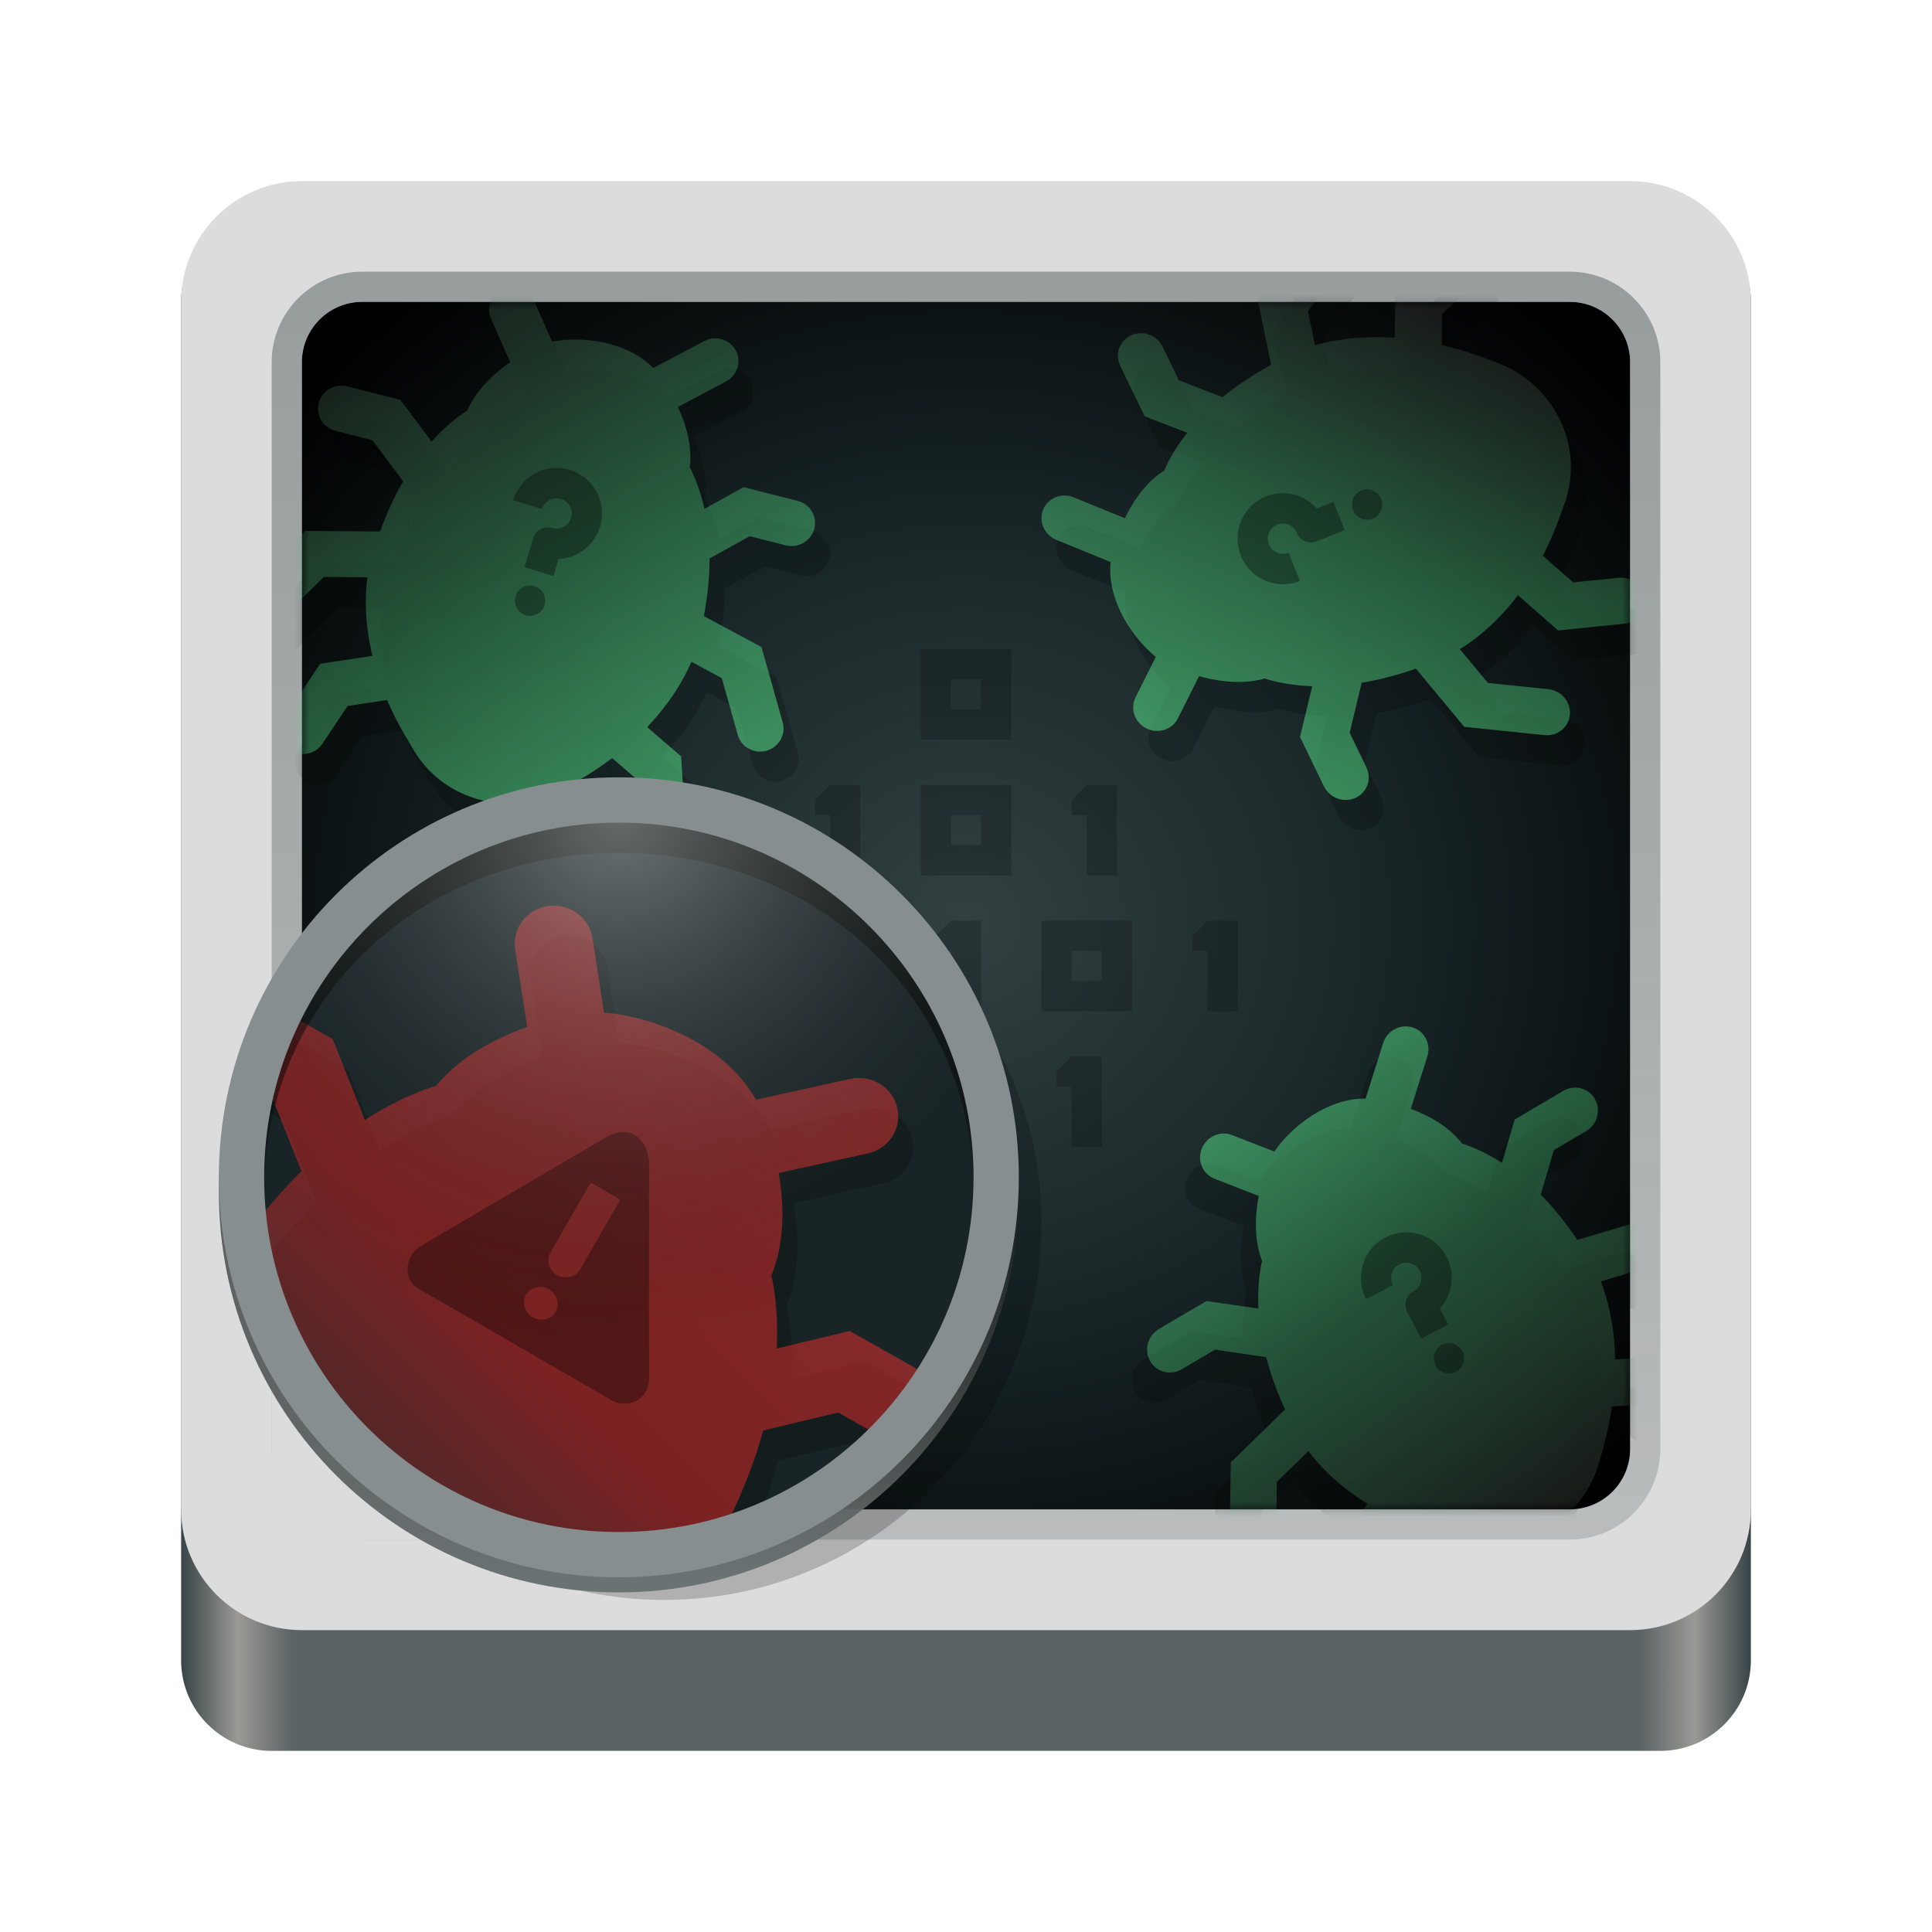 <?xml version="1.0" encoding="UTF-8" standalone="no"?>
<svg
    xmlns="http://www.w3.org/2000/svg"
    viewBox="0 0 128 128"
    fill="none"
    version="1.0"
    height="128"
    width="128">
    <title>Lenspect Scalable Icon</title>
    <path d="M110 14H18C14.686 14 12 16.686 12 20V110C12 113.314 14.686 116 18 116H110C113.314 116 116 113.314 116 110V20C116 16.686 113.314 14 110 14Z" fill="url(#a)"/>
    <path d="M108 12H20C15.582 12 12 15.582 12 20V100C12 104.418 15.582 108 20 108H108C112.418 108 116 104.418 116 100V20C116 15.582 112.418 12 108 12Z" fill="#dcdcdc"/>
    <path d="M104 20H24C21.791 20 20 21.791 20 24V96C20 98.209 21.791 100 24 100H104C106.209 100 108 98.209 108 96V24C108 21.791 106.209 20 104 20Z" fill="url(#b)"/>
    <path d="M104 19C106.761 19 109 21.239 109 24V96C109 98.761 106.761 101 104 101H24C21.239 101 19 98.761 19 96V24C19 21.239 21.239 19 24 19H104Z" stroke="url(#c)" stroke-linecap="square" stroke-linejoin="round" stroke-miterlimit="16" stroke-width="2" stroke-opacity="0.42"/>
    <mask id="d" height="80" width="88" x="20" y="20" style="mask-type:luminance" maskUnits="userSpaceOnUse">
        <path d="M103.8 20H24.2C21.88 20 20 21.88 20 24.2V95.8C20 98.12 21.88 100 24.2 100H103.8C106.12 100 108 98.12 108 95.8V24.2C108 21.88 106.12 20 103.8 20Z" fill="#ffffff"/>
    </mask>
    <g mask="url(#d)">
        <g fill="#000000" opacity="0.2">
            <path d="M73 70V76H71V72H70V71L71 70H73ZM65 61V67H63V63H62V62L63 61H65Z"/>
            <path d="M75 67H69V61H75V67ZM71 65H73V63H71V65Z" fill-rule="evenodd" clip-rule="evenodd"/>
            <path d="M82 61V67H80V63H79V62L80 61H82ZM57 52V58H55V54H54V53L55 52H57Z"/>
            <path d="M67 58H61V52H67V58ZM63 56H65V54H63V56Z" fill-rule="evenodd" clip-rule="evenodd"/>
            <path d="M74 52V58H72V54H71V53L72 52H74Z"/>
            <path d="M67 49H61V43H67V49ZM63 47H65V45H63V47Z" fill-rule="evenodd" clip-rule="evenodd"/>
        </g>
        <g filter="url(#e)" opacity="0.2">
            <path d="M90.637 71.108C90.895 70.289 91.762 69.82 92.571 70.065C93.38 70.309 93.826 71.172 93.565 71.992L92.468 75.464C93.991 76.034 95.132 76.808 95.877 77.776C95.911 77.786 95.949 77.79 95.984 77.802C96.639 78.019 97.516 78.407 98.507 79.043L99.353 76.17L102.574 74.273C103.313 73.838 104.252 74.082 104.668 74.818C105.085 75.555 104.823 76.505 104.083 76.941L101.945 78.2L101.075 81.149C101.874 81.955 102.695 82.945 103.504 84.147L107.693 82.898L112.237 85.466C112.969 85.881 113.218 86.823 112.792 87.572C112.649 87.822 112.449 88.018 112.218 88.154C111.759 88.424 111.179 88.453 110.688 88.176L107.262 86.239L105.056 86.897C105.464 87.94 105.967 89.697 106.008 92.069L108.999 91.856L112.204 94.715C112.833 95.274 112.881 96.253 112.311 96.9C112.198 97.028 112.067 97.135 111.926 97.218C111.365 97.548 110.643 97.503 110.139 97.053L107.878 95.038L105.798 95.185C105.674 96.021 105.495 96.902 105.239 97.832L104.961 98.843C104.436 100.749 103.211 102.35 101.509 103.352C99.81 104.352 97.838 104.635 95.959 104.145L94.96 103.885C94.016 103.639 93.156 103.348 92.369 103.029L90.77 105.171L91.34 108.124C91.471 108.793 91.148 109.455 90.587 109.786C90.447 109.868 90.291 109.93 90.125 109.965C89.291 110.145 88.483 109.614 88.323 108.779L87.488 104.464L89.604 101.632C87.571 100.372 86.334 99.01 85.683 98.143L83.598 100.175L83.531 104.17C83.52 104.742 83.205 105.239 82.745 105.51C82.515 105.646 82.25 105.726 81.966 105.726C81.116 105.729 80.441 105.038 80.455 104.184L80.546 98.886L84.14 95.38C83.563 94.134 83.165 92.98 82.888 91.917L79.499 91.418L77.293 92.718C76.554 93.153 75.615 92.91 75.198 92.173C74.781 91.437 75.044 90.486 75.783 90.051L78.935 88.194L82.375 88.7C82.312 87.43 82.433 86.415 82.581 85.697C82.589 85.651 82.609 85.607 82.621 85.562C82.156 84.352 82.088 82.91 82.394 81.236L79.466 80.096C78.679 79.79 78.303 78.895 78.622 78.096C78.942 77.297 79.839 76.895 80.626 77.203L83.428 78.293C84.534 76.685 86.889 74.76 89.476 74.783L90.637 71.108Z" fill="#000000"/>
        </g>
        <path d="M91.637 69.108C91.895 68.289 92.762 67.82 93.571 68.065C94.38 68.309 94.826 69.172 94.565 69.992L93.468 73.464C94.991 74.034 96.132 74.808 96.877 75.776C96.911 75.786 96.949 75.79 96.984 75.802C97.639 76.019 98.516 76.407 99.507 77.043L100.353 74.17L103.574 72.273C104.313 71.838 105.252 72.082 105.668 72.818C106.085 73.555 105.823 74.505 105.083 74.941L102.945 76.2L102.075 79.149C102.874 79.955 103.695 80.945 104.504 82.147L108.693 80.898L113.237 83.466C113.969 83.881 114.218 84.823 113.792 85.572C113.649 85.822 113.449 86.018 113.218 86.154C112.759 86.424 112.179 86.453 111.688 86.176L108.262 84.239L106.056 84.897C106.464 85.94 106.967 87.697 107.008 90.069L109.999 89.856L113.204 92.715C113.833 93.274 113.881 94.253 113.311 94.9C113.198 95.028 113.067 95.135 112.926 95.218C112.365 95.548 111.643 95.503 111.139 95.053L108.878 93.038L106.798 93.185C106.674 94.021 106.495 94.902 106.239 95.832L105.961 96.843C105.436 98.749 104.211 100.35 102.509 101.352C100.81 102.352 98.838 102.635 96.959 102.145L95.96 101.885C95.016 101.639 94.156 101.348 93.369 101.029L91.77 103.171L92.34 106.124C92.471 106.793 92.148 107.455 91.587 107.786C91.447 107.868 91.291 107.93 91.125 107.965C90.291 108.145 89.483 107.614 89.323 106.779L88.488 102.464L90.604 99.632C88.571 98.372 87.334 97.01 86.683 96.143L84.598 98.175L84.531 102.17C84.52 102.742 84.205 103.239 83.745 103.51C83.515 103.646 83.25 103.726 82.966 103.726C82.116 103.729 81.441 103.038 81.455 102.184L81.546 96.886L85.14 93.38C84.563 92.134 84.165 90.98 83.888 89.917L80.499 89.418L78.293 90.718C77.554 91.153 76.615 90.91 76.198 90.173C75.781 89.437 76.044 88.486 76.783 88.051L79.935 86.194L83.375 86.7C83.312 85.43 83.433 84.415 83.581 83.697C83.589 83.651 83.609 83.607 83.621 83.562C83.156 82.352 83.088 80.91 83.394 79.236L80.466 78.096C79.679 77.79 79.303 76.895 79.622 76.096C79.942 75.297 80.839 74.895 81.626 75.203L84.428 76.293C85.534 74.685 87.889 72.76 90.476 72.783L91.637 69.108Z" fill="url(#f)" opacity="0.64"/>
        <g filter="url(#g)" opacity="0.2">
            <path d="M87.314 17.647C87.795 16.958 88.764 16.793 89.479 17.279C89.717 17.442 89.897 17.657 90.013 17.897C90.245 18.375 90.222 18.951 89.901 19.413L87.653 22.634L88.12 24.874C89.204 24.56 91.015 24.214 93.402 24.379L93.45 21.402L96.605 18.479C97.222 17.905 98.21 17.943 98.81 18.562C98.929 18.685 99.024 18.824 99.095 18.97C99.378 19.554 99.269 20.264 98.773 20.724L96.549 22.787L96.513 24.856C97.342 25.051 98.213 25.305 99.125 25.639L100.116 26C101.985 26.685 103.485 28.036 104.342 29.805C105.199 31.573 105.309 33.548 104.652 35.364L104.303 36.329C103.973 37.242 103.605 38.067 103.216 38.819L105.227 40.586L108.244 40.277C108.928 40.206 109.565 40.583 109.848 41.166C109.918 41.311 109.967 41.471 109.988 41.638C110.095 42.479 109.491 43.232 108.637 43.319L104.228 43.77L101.569 41.433C100.124 43.335 98.646 44.441 97.718 45.01L99.577 47.247L103.585 47.66C104.158 47.72 104.631 48.075 104.863 48.553C104.978 48.792 105.035 49.062 105.01 49.342C104.938 50.183 104.186 50.792 103.328 50.704L98.013 50.155L94.806 46.297C93.503 46.759 92.308 47.053 91.216 47.234L90.417 50.545L91.529 52.839C91.902 53.608 91.575 54.514 90.797 54.864C90.021 55.212 89.089 54.87 88.716 54.101L87.127 50.823L87.939 47.464C86.658 47.417 85.648 47.21 84.939 47.001C84.894 46.989 84.851 46.965 84.807 46.949C83.55 47.305 82.095 47.247 80.44 46.799L79.038 49.596C78.661 50.349 77.728 50.643 76.953 50.259C76.179 49.873 75.854 48.952 76.233 48.2L77.574 45.523C76.056 44.289 74.328 41.792 74.579 39.235L70.987 37.769C70.188 37.443 69.792 36.545 70.11 35.766C70.426 34.986 71.333 34.621 72.134 34.95L75.526 36.335C76.233 34.878 77.112 33.816 78.15 33.163C78.163 33.131 78.17 33.093 78.184 33.06C78.46 32.43 78.927 31.596 79.654 30.671L76.841 29.585L75.217 26.235C74.845 25.466 75.173 24.56 75.949 24.212C76.727 23.863 77.658 24.205 78.031 24.974L79.108 27.197L81.995 28.313C82.875 27.593 83.941 26.866 85.22 26.17L84.335 21.918L87.314 17.647Z" fill="#000000"/>
        </g>
        <path d="M86.314 15.647C86.795 14.958 87.764 14.793 88.479 15.279C88.717 15.442 88.897 15.658 89.013 15.897C89.245 16.375 89.222 16.951 88.901 17.413L86.653 20.634L87.12 22.874C88.204 22.56 90.015 22.214 92.402 22.379L92.45 19.402L95.605 16.479C96.222 15.905 97.21 15.943 97.81 16.562C97.929 16.685 98.024 16.824 98.095 16.97C98.378 17.554 98.269 18.264 97.773 18.724L95.549 20.787L95.513 22.856C96.342 23.051 97.213 23.305 98.125 23.639L99.116 24C100.985 24.685 102.485 26.036 103.342 27.805C104.199 29.573 104.309 31.548 103.652 33.364L103.303 34.329C102.973 35.242 102.605 36.067 102.216 36.819L104.227 38.586L107.244 38.277C107.928 38.206 108.565 38.583 108.848 39.166C108.918 39.311 108.967 39.471 108.988 39.638C109.095 40.479 108.491 41.232 107.637 41.319L103.228 41.77L100.569 39.433C99.124 41.335 97.646 42.441 96.718 43.01L98.577 45.247L102.585 45.66C103.158 45.72 103.631 46.075 103.863 46.553C103.978 46.792 104.035 47.062 104.01 47.342C103.938 48.183 103.186 48.792 102.328 48.704L97.013 48.155L93.806 44.297C92.503 44.759 91.308 45.053 90.216 45.234L89.417 48.545L90.529 50.839C90.902 51.608 90.575 52.514 89.797 52.864C89.021 53.212 88.089 52.87 87.716 52.101L86.127 48.823L86.939 45.464C85.658 45.417 84.648 45.21 83.939 45.001C83.894 44.989 83.851 44.965 83.807 44.949C82.55 45.305 81.095 45.247 79.44 44.799L78.038 47.596C77.661 48.349 76.728 48.643 75.953 48.259C75.179 47.873 74.854 46.952 75.233 46.2L76.574 43.523C75.056 42.289 73.328 39.792 73.579 37.235L69.987 35.769C69.188 35.443 68.792 34.545 69.11 33.766C69.426 32.986 70.333 32.621 71.134 32.95L74.526 34.335C75.233 32.878 76.112 31.816 77.15 31.163C77.163 31.131 77.17 31.093 77.184 31.06C77.46 30.43 77.927 29.596 78.654 28.671L75.841 27.585L74.217 24.235C73.845 23.466 74.173 22.56 74.949 22.212C75.727 21.863 76.658 22.205 77.031 22.974L78.108 25.197L80.995 26.313C81.875 25.593 82.941 24.866 84.22 24.17L83.335 19.918L86.314 15.647Z" fill="url(#h)" opacity="0.64"/>
        <g filter="url(#i)" opacity="0.2">
            <path d="M34.337 21.131C35.117 20.791 36.029 21.134 36.368 21.903L37.58 24.634C39.479 24.271 42.477 24.558 44.282 26.384L47.658 24.598C48.41 24.2 49.347 24.474 49.745 25.214C50.145 25.952 49.857 26.875 49.102 27.272L45.913 28.959C46.587 30.428 46.851 31.773 46.7 32.979C46.718 33.01 46.742 33.039 46.759 33.071C47.068 33.683 47.415 34.572 47.669 35.715L50.266 34.275L53.853 35.187C54.677 35.397 55.167 36.226 54.948 37.038C54.728 37.851 53.881 38.339 53.058 38.13L50.676 37.523L48.01 39C48.011 40.129 47.899 41.403 47.632 42.818L51.449 44.867L52.857 49.861C53.084 50.667 52.602 51.507 51.781 51.738C51.507 51.814 51.23 51.814 50.973 51.748C50.461 51.618 50.033 51.232 49.88 50.694L48.819 46.927L46.808 45.848C46.369 46.871 45.499 48.466 43.875 50.171L46.129 52.113L46.393 56.377C46.446 57.212 45.799 57.937 44.948 57.996C44.779 58.008 44.611 57.992 44.455 57.952C43.83 57.793 43.354 57.255 43.312 56.585L43.124 53.578L41.558 52.226C40.889 52.731 40.149 53.229 39.322 53.707L38.421 54.227C36.725 55.207 34.747 55.481 32.852 55C30.959 54.518 29.375 53.338 28.394 51.677L27.873 50.795C27.38 49.96 26.977 49.153 26.645 48.377L24.028 48.772L22.374 51.259C21.999 51.824 21.311 52.066 20.686 51.907C20.53 51.867 20.377 51.801 20.236 51.71C19.524 51.253 19.325 50.313 19.794 49.611L22.211 45.976L25.673 45.454C25.12 43.141 25.198 41.313 25.343 40.245L22.461 40.223L19.632 43C19.226 43.397 18.657 43.527 18.146 43.397C17.889 43.332 17.646 43.203 17.447 43.005C16.846 42.412 16.852 41.451 17.457 40.857L21.212 37.176L26.181 37.213C26.643 35.928 27.167 34.832 27.713 33.888L25.675 31.163L23.218 30.54C22.394 30.33 21.904 29.502 22.123 28.688C22.343 27.876 23.189 27.387 24.012 27.596L27.524 28.49L29.592 31.255C30.432 30.313 31.223 29.68 31.828 29.276C31.866 29.249 31.911 29.232 31.95 29.209C32.466 28.027 33.422 26.96 34.803 25.991L33.537 23.137C33.196 22.37 33.555 21.474 34.337 21.131Z" fill="#000000"/>
        </g>
        <path d="M33.337 19.131C34.117 18.791 35.029 19.134 35.368 19.903L36.58 22.634C38.479 22.271 41.477 22.558 43.282 24.384L46.658 22.598C47.41 22.2 48.347 22.474 48.745 23.214C49.145 23.952 48.857 24.875 48.102 25.272L44.913 26.959C45.587 28.428 45.851 29.773 45.7 30.979C45.718 31.009 45.742 31.039 45.759 31.071C46.068 31.683 46.415 32.572 46.669 33.715L49.266 32.275L52.853 33.187C53.677 33.397 54.167 34.226 53.948 35.038C53.728 35.851 52.881 36.339 52.058 36.13L49.676 35.523L47.01 37C47.011 38.129 46.899 39.403 46.632 40.818L50.449 42.867L51.857 47.861C52.084 48.667 51.602 49.507 50.781 49.738C50.507 49.814 50.23 49.814 49.973 49.748C49.461 49.618 49.033 49.232 48.88 48.694L47.819 44.927L45.808 43.848C45.369 44.871 44.499 46.466 42.875 48.171L45.129 50.113L45.393 54.377C45.446 55.212 44.799 55.937 43.948 55.996C43.779 56.008 43.611 55.992 43.455 55.952C42.83 55.793 42.354 55.255 42.312 54.585L42.124 51.578L40.558 50.226C39.889 50.731 39.149 51.229 38.322 51.707L37.421 52.227C35.725 53.207 33.747 53.481 31.852 53C29.959 52.518 28.375 51.338 27.394 49.677L26.873 48.795C26.38 47.96 25.977 47.153 25.645 46.377L23.028 46.772L21.374 49.259C20.999 49.824 20.311 50.066 19.686 49.907C19.53 49.867 19.377 49.801 19.236 49.71C18.524 49.253 18.325 48.313 18.794 47.611L21.211 43.976L24.673 43.454C24.12 41.141 24.198 39.313 24.343 38.245L21.461 38.223L18.632 41C18.226 41.397 17.657 41.527 17.146 41.397C16.889 41.332 16.646 41.203 16.447 41.005C15.847 40.412 15.852 39.451 16.457 38.857L20.212 35.176L25.181 35.213C25.643 33.928 26.167 32.832 26.713 31.888L24.675 29.163L22.218 28.54C21.394 28.33 20.904 27.502 21.123 26.688C21.343 25.876 22.189 25.387 23.012 25.596L26.524 26.49L28.592 29.255C29.432 28.313 30.223 27.68 30.828 27.276C30.866 27.249 30.911 27.232 30.95 27.209C31.466 26.027 32.422 24.96 33.803 23.991L32.537 21.137C32.196 20.37 32.555 19.474 33.337 19.131Z" fill="url(#j)" opacity="0.64"/>
        <g fill="#000000" opacity="0.35">
            <path d="M95.527 89.105C95.761 88.98 96.036 88.953 96.29 89.031 96.545 89.109 96.758 89.285 96.883 89.521 97.008 89.756 97.034 90.032 96.956 90.288 96.879 90.543 96.702 90.757 96.468 90.882 96.233 91.008 95.958 91.034 95.704 90.956 95.45 90.878 95.236 90.702 95.111 90.467 94.987 90.231 94.96 89.955 95.038 89.7 95.116 89.445 95.292 89.23 95.527 89.105ZM91.897 81.928C92.559 81.618 93.326 81.551 94.052 81.774 95.213 82.13 96.051 83.159 96.167 84.372 96.25 85.237 95.95 86.075 95.386 86.695L95.941 87.744 94.17 88.688 93.228 86.911C93.104 86.675 93.077 86.4 93.155 86.144 93.233 85.889 93.409 85.675 93.643 85.55 94.004 85.357 94.209 84.973 94.17 84.565 94.131 84.157 93.856 83.819 93.465 83.699 93.075 83.579 92.659 83.705 92.399 84.021 92.139 84.337 92.095 84.772 92.287 85.134L90.517 86.078C89.947 85.003 90.079 83.681 90.851 82.74 91.14 82.388 91.5 82.115 91.897 81.928ZM34.647 38.906C34.882 38.781 35.157 38.754 35.411 38.832 35.665 38.911 35.879 39.087 36.004 39.323 36.128 39.559 36.155 39.835 36.077 40.09 35.999 40.345 35.823 40.558 35.588 40.683 35.354 40.809 35.079 40.836 34.825 40.758 34.57 40.68 34.357 40.503 34.232 40.268 34.107 40.032 34.081 39.756 34.159 39.501 34.236 39.246 34.413 39.032 34.647 38.906ZM85.185 32.675C85.988 32.726 86.722 33.103 87.243 33.692L88.34 33.247 89.092 35.114 87.232 35.868C86.986 35.968 86.709 35.966 86.465 35.862 86.22 35.758 86.027 35.56 85.927 35.312 85.774 34.932 85.414 34.686 85.005 34.682 84.597 34.679 84.234 34.918 84.074 35.296 83.915 35.673 83.996 36.102 84.282 36.395 84.568 36.687 84.994 36.776 85.373 36.623L86.124 38.488C84.998 38.945 83.702 38.675 82.851 37.806 82.532 37.48 82.299 37.092 82.156 36.676 81.917 35.982 81.932 35.21 82.228 34.509 82.703 33.388 83.81 32.658 85.024 32.669L85.185 32.675ZM36.588 31.014C37.041 30.97 37.488 31.032 37.9 31.182 38.587 31.432 39.177 31.93 39.533 32.602 40.102 33.678 39.97 35 39.198 35.941 38.648 36.611 37.845 36.991 37.009 37.029L36.663 38.164 34.745 37.575 35.332 35.651C35.41 35.395 35.585 35.181 35.82 35.056 36.054 34.931 36.329 34.904 36.583 34.982 36.974 35.102 37.391 34.976 37.651 34.66 37.91 34.343 37.954 33.909 37.762 33.547 37.571 33.185 37.187 32.979 36.78 33.018 36.374 33.058 36.038 33.333 35.918 33.725L34 33.137C34.355 31.972 35.38 31.131 36.588 31.014ZM90.199 32.493C90.446 32.393 90.722 32.396 90.967 32.5 91.212 32.604 91.405 32.802 91.505 33.05 91.604 33.297 91.602 33.575 91.498 33.82 91.394 34.066 91.197 34.26 90.951 34.36 90.704 34.46 90.428 34.457 90.184 34.353 89.939 34.249 89.745 34.051 89.645 33.804 89.546 33.556 89.548 33.279 89.652 33.033 89.756 32.787 89.953 32.593 90.199 32.493Z"/>
        </g>
    </g>
    <path d="M18 82H38V102H18z" fill="#dcdcdc"/>
    <g filter="url(#k)" opacity="0.2">
        <path d="M19 81C19 94.807 30.193 106 44 106C57.807 106 69 94.807 69 81C69 67.193 57.807 57 44 57C30.193 57 19 67.193 19 81Z" fill="#000000"/>
    </g>
    <mask id="l" height="50" width="50" x="16" y="53" style="mask-type:alpha" maskUnits="userSpaceOnUse">
        <path d="M16 78C16 91.807 27.193 103 41 103C54.807 103 66 91.807 66 78C66 64.193 54.807 53 41 53C27.193 53 16 64.193 16 78Z" fill="#000000"/>
    </mask>
    <g mask="url(#l)">
        <path d="M16 78C16 91.807 27.193 103 41 103C54.807 103 66 91.807 66 78C66 64.193 54.807 53 41 53C27.193 53 16 64.193 16 78Z" fill="#182426"/>
        <g filter="url(#m)" opacity="0.2">
            <path d="M37.309 62.027C38.723 61.825 40.046 62.779 40.257 64.163L41.016 69.086C44.248 69.342 48.974 71.126 51.089 74.858L57.34 73.479C58.732 73.171 60.127 74.027 60.445 75.391C60.767 76.753 59.896 78.107 58.499 78.413L52.593 79.715C53.038 82.372 52.873 84.652 52.099 86.522C52.113 86.579 52.138 86.637 52.151 86.697C52.383 87.817 52.553 89.397 52.46 91.346L57.297 90.18L62.7 93.231C63.94 93.931 64.368 95.479 63.655 96.687C62.941 97.897 61.356 98.306 60.116 97.606L56.529 95.581L51.564 96.776C51.068 98.591 50.327 100.588 49.27 102.745L54.545 107.722L54.624 116.368C54.636 117.763 53.486 118.901 52.056 118.91C51.578 118.912 51.129 118.787 50.743 118.569C49.972 118.134 49.448 117.325 49.439 116.392L49.381 109.871L46.602 107.25C45.441 108.7 43.331 110.878 39.953 112.9L42.743 117.016L41.293 123.984C41.011 125.35 39.642 126.229 38.239 125.948C37.96 125.892 37.697 125.793 37.462 125.659C36.52 125.128 35.986 124.054 36.214 122.957L37.236 118.044L35.297 115.181C33.992 115.696 32.574 116.168 31.024 116.571L29.339 117.011C26.162 117.837 22.842 117.404 19.988 115.793C17.136 114.184 15.093 111.588 14.237 108.485L13.782 106.837C13.351 105.278 13.055 103.804 12.86 102.41L8.451 101.89L4.678 105.155C3.823 105.897 2.602 105.982 1.661 105.45C1.427 105.319 1.208 105.145 1.02 104.936C0.069 103.888 0.161 102.29 1.229 101.367L6.743 96.594L12.574 97.284C12.698 93.323 13.63 90.42 14.335 88.768L9.681 87.46L3.88 90.673C3.049 91.132 2.07 91.091 1.3 90.656C0.913 90.438 0.577 90.123 0.342 89.716C-0.368 88.499 0.064 86.958 1.305 86.271L9.002 82.013L17.029 84.265C18.343 82.405 19.672 80.876 20.971 79.6L18.874 74.323L15.172 72.234C13.932 71.534 13.502 69.987 14.217 68.777C14.929 67.569 16.514 67.158 17.755 67.858L23.044 70.843L25.173 76.198C26.947 75.056 28.507 74.388 29.664 74.005C29.736 73.979 29.816 73.972 29.89 73.953C31.245 72.282 33.263 70.99 35.925 70.042L35.132 64.897C34.919 63.513 35.894 62.232 37.309 62.027Z" fill="#000000"/>
        </g>
        <path d="M36.309 60.027C37.723 59.825 39.046 60.779 39.257 62.163L40.016 67.086C43.248 67.342 47.974 69.126 50.089 72.858L56.34 71.479C57.732 71.171 59.127 72.027 59.445 73.391C59.767 74.753 58.896 76.107 57.499 76.413L51.593 77.715C52.038 80.372 51.873 82.652 51.099 84.522C51.113 84.579 51.138 84.637 51.151 84.697C51.383 85.817 51.553 87.397 51.46 89.346L56.297 88.18L61.7 91.231C62.94 91.931 63.368 93.479 62.655 94.687C61.941 95.897 60.356 96.306 59.116 95.606L55.529 93.581L50.564 94.776C50.068 96.591 49.327 98.588 48.27 100.745L53.545 105.722L53.624 114.368C53.636 115.763 52.486 116.901 51.056 116.91C50.578 116.912 50.129 116.787 49.743 116.569C48.972 116.134 48.448 115.325 48.439 114.392L48.381 107.871L45.602 105.25C44.441 106.7 42.331 108.878 38.953 110.9L41.743 115.016L40.293 121.984C40.011 123.35 38.642 124.229 37.239 123.947C36.96 123.892 36.697 123.793 36.462 123.659C35.52 123.128 34.986 122.054 35.214 120.957L36.236 116.044L34.297 113.181C32.992 113.696 31.574 114.168 30.024 114.571L28.339 115.011C25.162 115.837 21.842 115.404 18.988 113.793C16.136 112.183 14.093 109.588 13.237 106.485L12.782 104.837C12.351 103.278 12.055 101.804 11.86 100.41L7.451 99.89L3.678 103.155C2.823 103.897 1.602 103.982 0.661 103.45C0.427 103.319 0.208 103.144 0.02 102.936C-0.931 101.888 -0.839 100.29 0.229 99.368L5.743 94.594L11.574 95.284C11.698 91.323 12.63 88.42 13.335 86.768L8.681 85.46L2.88 88.673C2.049 89.132 1.07 89.091 0.3 88.656C-0.087 88.438 -0.423 88.123 -0.658 87.716C-1.368 86.499 -0.936 84.958 0.305 84.271L8.002 80.013L16.029 82.265C17.343 80.405 18.672 78.876 19.971 77.6L17.874 72.323L14.172 70.234C12.932 69.534 12.502 67.987 13.217 66.777C13.929 65.569 15.514 65.158 16.755 65.858L22.044 68.843L24.173 74.198C25.947 73.056 27.507 72.388 28.664 72.005C28.736 71.979 28.816 71.972 28.89 71.953C30.245 70.282 32.263 68.99 34.925 68.042L34.132 62.897C33.919 61.513 34.894 60.232 36.309 60.027Z" fill="url(#n)" opacity="0.5"/>
        <path d="M40.192 75.321C40.949 74.908 41.615 74.91 42.116 75.233C42.617 75.557 42.956 76.198 43 77.022L42.998 91.302C43.033 92.787 41.51 93.344 40.551 92.79L27.687 85.351C26.663 84.76 26.832 83.149 27.872 82.555L40.192 75.321ZM36.368 85.417C35.83 85.106 35.15 85.269 34.855 85.78C34.56 86.291 34.759 86.963 35.297 87.275C35.836 87.586 36.516 87.422 36.81 86.911C37.105 86.4 36.906 85.728 36.368 85.417ZM36.461 82.994C36.171 83.479 36.388 84.189 36.903 84.488C37.419 84.786 38.142 84.619 38.416 84.125L41.094 79.48L39.138 78.349L36.461 82.994Z" fill="#000000" fill-rule="evenodd" clip-rule="evenodd" opacity="0.35"/>
    </g>
    <path d="M16 79C16 92.807 27.193 104 41 104C54.807 104 66 92.807 66 79C66 65.193 54.807 55 41 55C27.193 55 16 65.193 16 79Z" stroke="url(#o)" stroke-linejoin="round" stroke-width="3"/>
    <circle cx="41" cy="79" r="25" fill="url(#p)"/>
    <path d="M16 78C16 91.807 27.193 103 41 103C54.807 103 66 91.807 66 78C66 64.193 54.807 53 41 53C27.193 53 16 64.193 16 78Z" stroke="#868e90" stroke-linejoin="round" stroke-width="3"/>
    <defs>
        <linearGradient id="a" x1="12" x2="116" y1="-5" y2="-5" gradientUnits="userSpaceOnUse">
            <stop stop-color="#384446"/>
            <stop stop-color="#9a9996" offset="0.036"/>
            <stop stop-color="#5c6364" offset="0.071"/>
            <stop stop-color="#5c6364" offset="0.929"/>
            <stop stop-color="#9a9996" offset="0.964"/>
            <stop stop-color="#384446" offset="1"/>
        </linearGradient>
        <linearGradient id="c" x1="64" x2="64" y1="18" y2="102" gradientUnits="userSpaceOnUse">
            <stop stop-color="#384446"/>
            <stop stop-color="#384446" stop-opacity="0.5" offset="1"/>
        </linearGradient>
        <linearGradient id="f" x1="76" x2="100.036" y1="68" y2="103.6" gradientUnits="userSpaceOnUse">
            <stop stop-color="#57e389"/>
            <stop stop-color="#57e389" stop-opacity="0.45" offset="0.548"/>
            <stop stop-color="#4b4b4b" stop-opacity="0.5" offset="1"/>
        </linearGradient>
        <linearGradient id="h" x1="69" x2="85.682" y1="53" y2="11.661" gradientUnits="userSpaceOnUse">
            <stop stop-color="#57e389"/>
            <stop stop-color="#57e389" stop-opacity="0.5" offset="0.548"/>
            <stop stop-color="#4b4b4b" stop-opacity="0.45" offset="0.896"/>
        </linearGradient>
        <linearGradient id="j" x1="54" x2="31.9" y1="56" y2="14.657" gradientUnits="userSpaceOnUse">
            <stop stop-color="#57e389"/>
            <stop stop-color="#57e389" stop-opacity="0.5" offset="0.548"/>
            <stop stop-color="#4b4b4b" stop-opacity="0.45" offset="1"/>
        </linearGradient>
        <linearGradient id="n" x1="63" x2="-1" y1="60" y2="124" gradientUnits="userSpaceOnUse">
            <stop stop-color="#ff3c3c"/>
            <stop stop-color="#ff2828" stop-opacity="0.9" offset="0.445"/>
            <stop stop-color="#4b4b4b" stop-opacity="0.6" offset="0.8"/>
        </linearGradient>
        <linearGradient id="o" x1="41" x2="41" y1="54.5" y2="104.5" gradientUnits="userSpaceOnUse">
            <stop stop-opacity="0.5" offset="0.301"/>
            <stop stop-color="#6b7273" offset="1"/>
        </linearGradient>
        <filter id="e" height="44" width="42" x="73" y="68" filterUnits="userSpaceOnUse">
            <feFlood flood-opacity="0" result="BackgroundImageFix"/>
            <feBlend in="SourceGraphic" in2="BackgroundImageFix" result="shape"/>
            <feGaussianBlur stdDeviation="1" result="effect1_foregroundBlur_5_5745"/>
        </filter>
        <filter id="g" height="42" width="44" x="68" y="15" filterUnits="userSpaceOnUse">
            <feFlood flood-opacity="0" result="BackgroundImageFix"/>
            <feBlend in="SourceGraphic" in2="BackgroundImageFix" result="shape"/>
            <feGaussianBlur stdDeviation="1" result="effect1_foregroundBlur_5_5745"/>
        </filter>
        <filter id="i" height="41" width="42" x="15" y="19" filterUnits="userSpaceOnUse">
            <feFlood flood-opacity="0" result="BackgroundImageFix"/>
            <feBlend in="SourceGraphic" in2="BackgroundImageFix" result="shape"/>
            <feGaussianBlur stdDeviation="1" result="effect1_foregroundBlur_5_5745"/>
        </filter>
        <filter id="k" height="53" width="54" x="17" y="55" filterUnits="userSpaceOnUse">
            <feFlood flood-opacity="0" result="BackgroundImageFix"/>
            <feBlend in="SourceGraphic" in2="BackgroundImageFix" result="shape"/>
            <feGaussianBlur stdDeviation="1" result="effect1_foregroundBlur_5_5745"/>
        </filter>
        <filter id="m" height="68" width="68" x="-2" y="60" filterUnits="userSpaceOnUse">
            <feFlood flood-opacity="0" result="BackgroundImageFix"/>
            <feBlend in="SourceGraphic" in2="BackgroundImageFix" result="shape"/>
            <feGaussianBlur stdDeviation="1" result="effect1_foregroundBlur_5_5745"/>
        </filter>
        <radialGradient id="b" cx="0" cy="0" r="1" gradientTransform="matrix(58 0 0 54.19 64 61)" gradientUnits="userSpaceOnUse">
            <stop stop-color="#324042"/>
            <stop stop-color="#1a282a" offset="0.45"/>
            <stop offset="1"/>
        </radialGradient>
        <radialGradient id="p" cx="0" cy="0" r="1" gradientTransform="matrix(0 50 -50 0 41 54)" gradientUnits="userSpaceOnUse">
            <stop stop-color="#d9d9d9" stop-opacity="0.45"/>
            <stop stop-opacity="0" offset="0.7"/>
        </radialGradient>
    </defs>
</svg>
